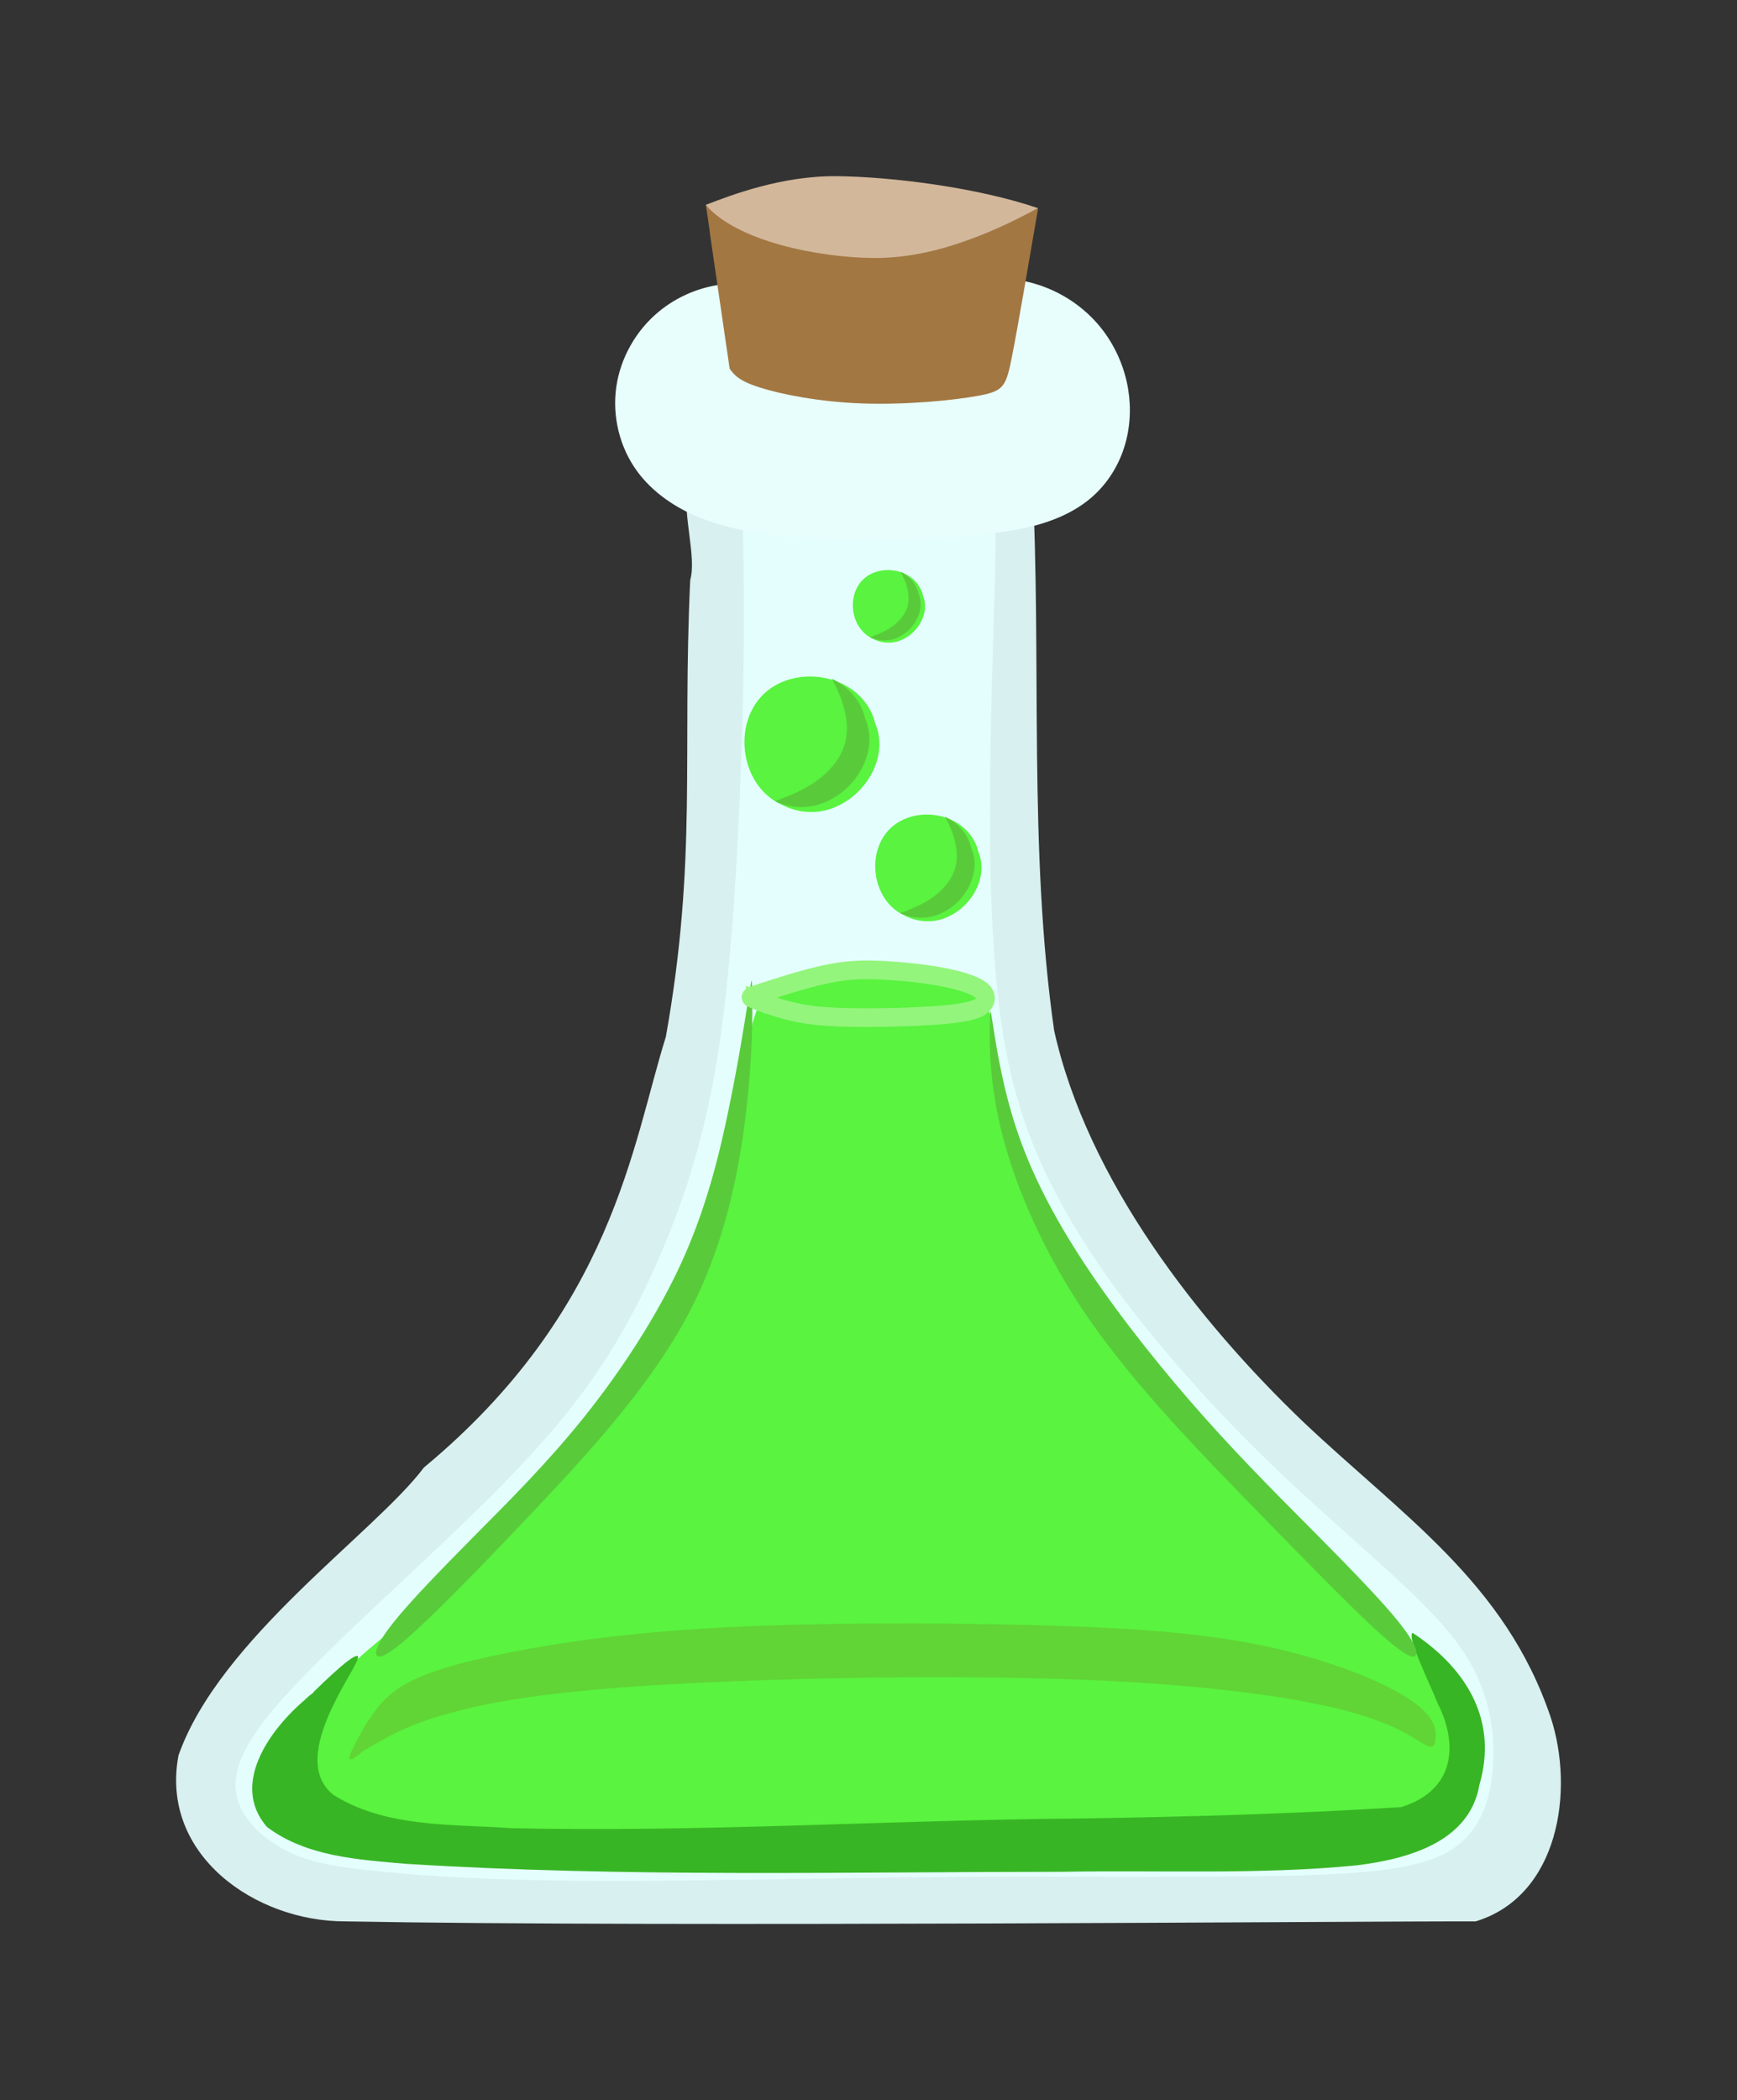 <?xml version="1.0" encoding="UTF-8" standalone="no"?>
<!-- Created with Inkscape (http://www.inkscape.org/) -->

<svg
   width="24.66mm"
   height="29.801mm"
   viewBox="0 0 24.66 29.801"
   version="1.1"
   id="svg521285"
   inkscape:version="1.1 (c68e22c387, 2021-05-23)"
   sodipodi:docname="5x-grow-speed.svg"
   xmlns:inkscape="http://www.inkscape.org/namespaces/inkscape"
   xmlns:sodipodi="http://sodipodi.sourceforge.net/DTD/sodipodi-0.dtd"
   xmlns="http://www.w3.org/2000/svg"
   xmlns:svg="http://www.w3.org/2000/svg">
  <rect x="0" y="0" width="24.66" height="29.801" fill="#333333" stroke="none"/>
  <sodipodi:namedview
     id="namedview521287"
     pagecolor="#ffffff"
     bordercolor="#666666"
     borderopacity="1.0"
     inkscape:pageshadow="2"
     inkscape:pageopacity="0.0"
     inkscape:pagecheckerboard="0"
     inkscape:document-units="mm"
     showgrid="false"
     inkscape:zoom="2.4801347"
     inkscape:cx="119.54996"
     inkscape:cy="20.966603"
     inkscape:window-width="1920"
     inkscape:window-height="1047"
     inkscape:window-x="-9"
     inkscape:window-y="-9"
     inkscape:window-maximized="1"
     inkscape:current-layer="layer1"
     fit-margin-top="2.5"
     lock-margins="true"
     fit-margin-left="2.5"
     fit-margin-right="2.5"
     fit-margin-bottom="2.5" />
  <defs
     id="defs521282">
    <clipPath
       clipPathUnits="userSpaceOnUse"
       id="clipPath82134">
      <path
         id="path82136"
         style="fill:#59f340;stroke-width:5;stroke-linecap:round;stroke-linejoin:round"
         d="m 290.884,142.256 c 0.404,0.944 -0.222,2.044 -1.103,2.453 -0.536,0.274 -1.185,0.241 -1.709,-0.044 -1.218,-0.571 -1.458,-2.432 -0.467,-3.322 0.92,-0.814 2.572,-0.57 3.143,0.544 0.06,0.117 0.107,0.241 0.136,0.369 z"
         sodipodi:nodetypes="csssc" />
    </clipPath>
    <inkscape:path-effect
       effect="bspline"
       id="path-effect82393"
       is_visible="true"
       lpeversion="1"
       weight="33.333"
       steps="2"
       helper_size="0"
       apply_no_weight="true"
       apply_with_weight="true"
       only_selected="false" />
    <clipPath
       clipPathUnits="userSpaceOnUse"
       id="clipPath521244">
      <path
         id="path521242"
         style="fill:#59f340;stroke-width:5;stroke-linecap:round;stroke-linejoin:round"
         d="m 290.884,142.256 c 0.404,0.944 -0.222,2.044 -1.103,2.453 -0.536,0.274 -1.185,0.241 -1.709,-0.044 -1.218,-0.571 -1.458,-2.432 -0.467,-3.322 0.92,-0.814 2.572,-0.57 3.143,0.544 0.06,0.117 0.107,0.241 0.136,0.369 z"
         sodipodi:nodetypes="csssc" />
    </clipPath>
    <inkscape:path-effect
       effect="bspline"
       id="path-effect82401"
       is_visible="true"
       lpeversion="1"
       weight="33.333"
       steps="2"
       helper_size="0"
       apply_no_weight="true"
       apply_with_weight="true"
       only_selected="false" />
    <clipPath
       clipPathUnits="userSpaceOnUse"
       id="clipPath521249">
      <path
         id="path521247"
         style="fill:#59f340;stroke-width:5;stroke-linecap:round;stroke-linejoin:round"
         d="m 290.884,142.256 c 0.404,0.944 -0.222,2.044 -1.103,2.453 -0.536,0.274 -1.185,0.241 -1.709,-0.044 -1.218,-0.571 -1.458,-2.432 -0.467,-3.322 0.92,-0.814 2.572,-0.57 3.143,0.544 0.06,0.117 0.107,0.241 0.136,0.369 z"
         sodipodi:nodetypes="csssc" />
    </clipPath>
    <inkscape:path-effect
       effect="bspline"
       id="path-effect82409"
       is_visible="true"
       lpeversion="1"
       weight="33.333"
       steps="2"
       helper_size="0"
       apply_no_weight="true"
       apply_with_weight="true"
       only_selected="false" />
    <inkscape:path-effect
       effect="bspline"
       id="path-effect6751"
       is_visible="true"
       lpeversion="1"
       weight="33.333"
       steps="2"
       helper_size="0"
       apply_no_weight="true"
       apply_with_weight="true"
       only_selected="false" />
    <inkscape:path-effect
       effect="bspline"
       id="path-effect60569"
       is_visible="true"
       lpeversion="1"
       weight="33.333"
       steps="2"
       helper_size="0"
       apply_no_weight="true"
       apply_with_weight="true"
       only_selected="false" />
    <inkscape:path-effect
       effect="spiro"
       id="path-effect1170"
       is_visible="true"
       lpeversion="1" />
    <inkscape:path-effect
       effect="bspline"
       id="path-effect38479"
       is_visible="true"
       lpeversion="1"
       weight="33.333"
       steps="2"
       helper_size="0"
       apply_no_weight="true"
       apply_with_weight="true"
       only_selected="false" />
    <inkscape:path-effect
       effect="bspline"
       id="path-effect49926"
       is_visible="true"
       lpeversion="1"
       weight="33.333"
       steps="2"
       helper_size="0"
       apply_no_weight="true"
       apply_with_weight="true"
       only_selected="false" />
    <inkscape:path-effect
       effect="bspline"
       id="path-effect50958"
       is_visible="true"
       lpeversion="1"
       weight="33.333"
       steps="2"
       helper_size="0"
       apply_no_weight="true"
       apply_with_weight="true"
       only_selected="false" />
  </defs>
  <g
     inkscape:label="Layer 1"
     inkscape:groupmode="layer"
     id="layer1"
     transform="translate(-127.636,-154.73)">
    <g
       id="g65359"
       transform="translate(-144.511,-14.222)">
      <path
         style="fill:#d8f0ef;fill-opacity:1;stroke:none;stroke-width:0.265px;stroke-linecap:butt;stroke-linejoin:miter;stroke-opacity:1"
         d="m 286.802,175.734 c 0.136,2.61 -0.059,5.246 0.31,7.839 0.473,2.126 2.046,4.126 3.529,5.548 1.424,1.348 2.879,2.293 3.521,4.2 0.34,1.035 0.119,2.535 -1.066,2.896 -1.575,-0.006 -11.444,0.084 -16.05,-4.8e-4 -1.28,10e-4 -2.631,-0.948 -2.365,-2.355 0.583,-1.657 2.791,-3.161 3.484,-4.085 2.688,-2.23 2.958,-4.591 3.435,-6.112 0.449,-2.514 0.23,-4.021 0.346,-6.481 0.186,-0.662 -0.813,-2.341 1.553,-1.723 0.968,0.144 2.336,0.129 3.304,0.273 z"
         id="path1206"
         sodipodi:nodetypes="cccccccccccc" />
      <path
         style="fill:#e4fefe;fill-opacity:1;stroke:none;stroke-width:0.265px;stroke-linecap:butt;stroke-linejoin:miter;stroke-opacity:1"
         d="m 282.658,175.216 c 1.194,0 2.389,0 2.999,0.214 0.61,0.214 0.635,0.641 0.622,1.415 -0.013,0.773 -0.063,1.892 -0.075,3.131 -0.013,1.238 0.013,2.596 0.182,3.646 0.17,1.05 0.484,1.792 0.855,2.458 0.371,0.666 0.798,1.257 1.301,1.867 0.503,0.61 1.081,1.238 1.741,1.867 0.66,0.629 1.402,1.257 1.905,1.741 0.503,0.484 0.767,0.824 0.937,1.201 0.17,0.377 0.245,0.792 0.22,1.232 -0.025,0.44 -0.151,0.905 -0.547,1.182 -0.396,0.276 -1.062,0.364 -2.257,0.396 -1.194,0.032 -2.917,0.006 -4.752,0.019 -1.836,0.013 -3.784,0.063 -5.224,0.057 -1.44,-0.006 -2.37,-0.069 -3.011,-0.132 -0.641,-0.063 -0.993,-0.126 -1.314,-0.283 -0.321,-0.157 -0.61,-0.409 -0.711,-0.71 -0.101,-0.302 -0.013,-0.654 0.377,-1.157 0.39,-0.503 1.081,-1.157 1.867,-1.892 0.786,-0.736 1.666,-1.553 2.313,-2.332 0.647,-0.779 1.062,-1.521 1.408,-2.313 0.346,-0.792 0.622,-1.634 0.805,-2.672 0.182,-1.037 0.27,-2.269 0.327,-3.401 0.057,-1.132 0.082,-2.162 0.082,-3.068 1e-5,-0.905 -0.025,-1.685 -0.05,-2.464 z"
         id="path6749"
         inkscape:path-effect="#path-effect6751"
         inkscape:original-d="m 282.65779,175.2158 c 0,0 2.38904,2.6e-4 3.58316,0 0.0254,0.42774 0.0505,0.85519 0.0754,1.28239 -0.05,1.11924 -0.10031,2.23817 -0.15087,3.35685 0.0254,1.35812 0.0506,2.71593 0.0754,4.07349 0.31458,0.74205 0.62889,1.48382 0.94293,2.22533 0.42774,0.59118 0.8552,1.18208 1.2824,1.77272 0.57861,0.6289 1.15693,1.25751 1.735,1.88587 0.74206,0.6289 1.48382,1.25751 2.22533,1.88587 0.26429,0.33973 0.52831,0.67918 0.79207,1.01837 0.0757,0.41517 0.15113,0.83005 0.2263,1.24468 -0.12546,0.46545 -0.25119,0.93063 -0.37717,1.39554 -0.66609,0.0883 -1.33242,0.17628 -1.99903,0.26402 -1.7222,-0.0249 -3.44459,-0.05 -5.16729,-0.0754 -1.94851,0.0506 -3.8972,0.10085 -5.8462,0.15087 -0.93012,-0.0626 -1.86046,-0.12546 -2.79109,-0.18859 -0.35177,-0.0626 -0.7038,-0.12546 -1.05609,-0.18858 -0.28891,-0.25119 -0.57807,-0.50264 -0.8675,-0.75435 0.0883,-0.35177 0.17628,-0.7038 0.26402,-1.05609 0.69177,-0.65352 1.38324,-1.30727 2.07446,-1.96131 0.88036,-0.81696 1.76041,-1.63416 2.64022,-2.45163 0.41519,-0.74154 0.8301,-1.48331 1.24475,-2.22536 0.27686,-0.84211 0.55345,-1.68445 0.82978,-2.52707 0.0883,-1.23186 0.17628,-2.46394 0.26402,-3.69631 0.0254,-1.0307 0.0506,-2.06162 0.0754,-3.09283 -0.0249,-0.77924 -0.0754,-2.33848 -0.0754,-2.33848 z" />
      <path
         style="fill:#59f340;fill-opacity:1;stroke:none;stroke-width:0.265px;stroke-linecap:butt;stroke-linejoin:miter;stroke-opacity:1"
         d="m 276.702,194.656 c 0.494,0.11 1.481,0.33 3.071,0.443 1.59,0.113 3.784,0.119 5.83,0.113 2.046,-0.006 3.945,-0.025 5.178,-0.184 1.234,-0.158 1.802,-0.456 2.038,-0.749 0.236,-0.292 0.138,-0.579 0.014,-0.882 -0.124,-0.304 -0.275,-0.624 -0.448,-0.873 -0.173,-0.248 -0.368,-0.424 -0.99,-1.034 -0.622,-0.61 -1.672,-1.653 -2.445,-2.527 -0.773,-0.874 -1.27,-1.578 -1.66,-2.269 -0.39,-0.691 -0.673,-1.37 -0.83,-1.99 -0.157,-0.619 -0.189,-1.179 -0.299,-1.499 -0.11,-0.321 -0.298,-0.402 -0.603,-0.453 -0.305,-0.05 -0.726,-0.069 -1.113,-0.06 -0.387,0.009 -0.739,0.047 -0.995,0.126 -0.256,0.079 -0.416,0.199 -0.517,0.384 -0.101,0.186 -0.142,0.436 -0.244,0.904 -0.102,0.468 -0.266,1.153 -0.473,1.798 -0.207,0.644 -0.459,1.248 -0.842,1.914 -0.383,0.666 -0.899,1.395 -1.308,1.92 -0.409,0.525 -0.71,0.845 -1.043,1.172 -0.333,0.327 -0.698,0.66 -1.003,0.918 -0.305,0.258 -0.55,0.44 -0.833,0.701 -0.283,0.261 -0.604,0.6 -0.773,0.949 -0.17,0.349 -0.189,0.707 -0.198,0.886 -0.009,0.179 -0.009,0.179 0.484,0.289 z"
         id="path60567"
         inkscape:path-effect="#path-effect60569"
         inkscape:original-d="m 276.20811,194.54599 c 0.9872,0.22028 1.97414,0.4403 2.96082,0.66005 2.1942,0.007 4.38806,0.0128 6.58169,0.0189 1.89875,-0.0186 3.79716,-0.0375 5.69534,-0.0566 0.56901,-0.2977 1.13774,-0.59565 1.70621,-0.89387 -0.097,-0.28641 -0.19428,-0.57306 -0.29181,-0.85999 -0.15061,-0.32034 -0.30148,-0.64093 -0.45261,-0.96179 -0.19461,-0.17576 -0.38948,-0.35177 -0.58462,-0.52805 -1.04956,-1.04327 -2.09934,-2.08676 -3.14941,-3.13054 -0.49635,-0.70381 -0.99296,-1.40786 -1.48984,-2.11218 -0.28262,-0.67866 -0.56549,-1.35756 -0.84864,-2.03674 -0.0312,-0.55922 -0.0626,-1.11869 -0.0943,-1.67843 -0.18833,-0.0815 -0.37691,-0.16318 -0.56576,-0.24516 -0.42092,-0.0186 -0.84209,-0.0375 -1.26354,-0.0566 -0.35177,0.038 -0.70379,0.0757 -1.05609,0.11316 -0.15989,0.12029 -0.32005,0.24032 -0.48047,0.36008 -0.0407,0.25113 -0.0817,0.50199 -0.123,0.75258 -0.16319,0.68548 -0.32662,1.37066 -0.49033,2.0556 -0.25119,0.60375 -0.50264,1.20722 -0.75435,1.81044 -0.51522,0.72948 -1.03068,1.45867 -1.54642,2.18761 -0.30148,0.32087 -0.60321,0.64146 -0.90521,0.96179 -0.36435,0.33344 -0.72894,0.66661 -1.09381,0.99951 -0.2449,0.18258 -0.49006,0.36487 -0.73549,0.54691 -0.32034,0.33973 -0.64093,0.67918 -0.96179,1.01837 -0.0186,0.35859 -0.0375,0.7169 -0.0566,1.07495 z" />
      <path
         style="fill:#e8fefc;fill-opacity:1;stroke:none;stroke-width:0.265px;stroke-linecap:butt;stroke-linejoin:miter;stroke-opacity:1"
         d="m 282.378,172.991 c -0.318,0.042 -0.624,0.175 -0.873,0.379 -0.326,0.267 -0.55,0.658 -0.609,1.076 -0.059,0.418 0.049,0.857 0.299,1.197 0.221,0.3 0.543,0.516 0.888,0.655 0.346,0.139 0.716,0.207 1.086,0.252 0.952,0.115 1.916,0.085 2.87,-0.011 0.29,-0.029 0.582,-0.065 0.862,-0.146 0.28,-0.081 0.552,-0.209 0.768,-0.405 0.206,-0.186 0.357,-0.429 0.44,-0.694 0.083,-0.264 0.099,-0.548 0.054,-0.822 -0.053,-0.318 -0.188,-0.622 -0.39,-0.873 -0.294,-0.365 -0.73,-0.612 -1.194,-0.677"
         id="path1165"
         inkscape:original-d="m 282.37797,172.99115 c -0.29057,0.12655 -0.58141,0.25283 -0.87251,0.37885 -0.2911,0.12602 -0.20638,1.51568 -0.30997,2.27312 -0.10359,0.75744 1.31668,0.6049 1.97463,0.90695 0.65794,0.30205 1.91366,-0.007 2.8701,-0.0115 0.95643,-0.004 1.08707,-0.36711 1.63021,-0.55106 0.54314,-0.18395 0.32937,-1.01001 0.49365,-1.51541 0.16429,-0.5054 -0.25995,-0.58141 -0.39033,-0.87251 -0.13037,-0.2911 -0.7957,-0.4513 -1.19396,-0.67734"
         inkscape:path-effect="#path-effect1170" />
      <path
         style="fill:#a37742;fill-opacity:1;stroke:none;stroke-width:0.265px;stroke-linecap:butt;stroke-linejoin:miter;stroke-opacity:1"
         d="m 282.223,172.247 c 0.057,0.388 0.17,1.163 0.283,1.938 0.063,0.085 0.126,0.17 0.429,0.266 0.302,0.096 0.843,0.205 1.455,0.226 0.612,0.022 1.293,-0.043 1.652,-0.11 0.358,-0.067 0.388,-0.128 0.475,-0.571 0.087,-0.444 0.227,-1.267 0.368,-2.089 -0.671,0.336 -1.342,0.671 -2.128,0.663 -0.786,-0.008 -1.688,-0.359 -2.589,-0.71 0,0 0,0 0.057,0.388 z"
         id="path65159" />
      <path
         style="fill:#d2b79a;fill-opacity:1;stroke:none;stroke-width:0.265px;stroke-linecap:butt;stroke-linejoin:miter;stroke-opacity:1"
         d="m 282.167,171.859 c 0.359,-0.138 1.076,-0.415 1.862,-0.407 0.786,0.008 2,0.162 2.855,0.454 -0.783,0.422 -1.559,0.714 -2.345,0.707 -0.786,-0.008 -1.938,-0.242 -2.373,-0.754 z"
         id="path65161"
         sodipodi:nodetypes="ccccc" />
      <path
         style="fill:#38b524;fill-opacity:1;stroke:none;stroke-width:0.265px;stroke-linecap:butt;stroke-linejoin:miter;stroke-opacity:1"
         d="m 277.226,192.453 c 0.085,0.079 -1.041,1.427 -0.342,1.971 0.744,0.465 1.672,0.41 2.517,0.47 2.685,0.06 5.369,-0.115 8.055,-0.137 1.529,-0.023 3.063,-0.066 4.586,-0.162 0.81,-0.258 0.782,-0.948 0.517,-1.469 -0.125,-0.311 -0.439,-0.942 -0.359,-1.005 0.825,0.544 1.202,1.295 0.951,2.154 -0.14,0.827 -1.039,1.06 -1.748,1.147 -1.387,0.135 -2.785,0.066 -4.178,0.091 -3.104,10e-4 -6.213,0.08 -9.313,-0.113 -0.674,-0.059 -1.413,-0.101 -1.973,-0.522 -0.548,-0.624 0.083,-1.447 0.603,-1.86 0.221,-0.196 -0.23,0.186 0,0 0,0 0.619,-0.624 0.683,-0.564 z"
         id="path16084"
         sodipodi:nodetypes="scccccccccccccs" />
      <path
         style="fill:#61d535;fill-opacity:1;stroke:none;stroke-width:0.265px;stroke-linecap:butt;stroke-linejoin:miter;stroke-opacity:1"
         d="m 277.298,193.802 c 0.436,-0.258 0.72,-0.421 1.498,-0.608 0.778,-0.187 1.898,-0.302 3.489,-0.373 1.591,-0.071 3.654,-0.098 5.285,-0.031 1.631,0.067 2.832,0.227 3.574,0.409 0.742,0.182 1.027,0.387 1.182,0.48 0.155,0.093 0.182,0.075 0.199,-0.035 0.017,-0.111 0.025,-0.314 -0.357,-0.572 -0.382,-0.258 -1.154,-0.57 -2.061,-0.762 -0.906,-0.192 -1.946,-0.263 -3.315,-0.298 -1.369,-0.036 -3.067,-0.036 -4.401,0.035 -1.334,0.071 -2.303,0.213 -3.023,0.356 -0.72,0.142 -1.191,0.284 -1.483,0.456 -0.291,0.172 -0.405,0.352 -0.549,0.57 0,0 -0.258,0.44 -0.226,0.481 0.032,0.04 0.186,-0.108 0.186,-0.108 z"
         id="path31077"
         sodipodi:nodetypes="cccccccccccccczc" />
      <path
         style="fill:#59cb3a;fill-opacity:1;stroke:none;stroke-width:0.265px;stroke-linecap:butt;stroke-linejoin:miter;stroke-opacity:1"
         d="m 286.25,183.533 c 0.047,0.302 0.141,0.905 0.358,1.528 0.217,0.622 0.556,1.264 1.022,1.952 0.465,0.688 1.056,1.424 1.628,2.065 0.572,0.641 1.125,1.188 1.613,1.68 0.487,0.492 0.909,0.928 1.141,1.22 0.233,0.292 0.276,0.441 0.223,0.474 -0.053,0.033 -0.204,-0.049 -0.575,-0.391 -0.371,-0.343 -0.962,-0.946 -1.713,-1.716 -0.751,-0.77 -1.663,-1.707 -2.317,-2.643 -0.654,-0.937 -1.05,-1.873 -1.245,-2.618 -0.195,-0.745 -0.189,-1.298 -0.185,-1.575 0.003,-0.277 0.003,-0.277 0.05,0.025 z"
         id="path38477"
         inkscape:path-effect="#path-effect38479"
         inkscape:original-d="m 286.20323,183.23076 c 0.0946,0.60374 0.18885,1.20722 0.28288,1.81043 0.33973,0.64148 0.67918,1.28266 1.01837,1.92359 0.59119,0.73577 1.18208,1.47125 1.77272,2.20647 0.55347,0.54718 1.10665,1.09407 1.65957,1.64071 0.42158,0.43651 0.84287,0.87273 1.26391,1.3087 0.0441,0.14865 0.088,0.29704 0.13164,0.44516 -0.15061,-0.0814 -0.30148,-0.16318 -0.45261,-0.24516 -0.59066,-0.60323 -1.18155,-1.20669 -1.77272,-1.81044 -0.91126,-0.9364 -1.82275,-1.87303 -2.73452,-2.80995 -0.39577,-0.9364 -0.7918,-1.87303 -1.1881,-2.80995 0.007,-0.55293 0.0128,-1.10611 0.0189,-1.65956 z" />
      <path
         style="fill:#59cb3a;fill-opacity:1;stroke:none;stroke-width:0.265px;stroke-linecap:butt;stroke-linejoin:miter;stroke-opacity:1"
         d="m 282.775,183.099 c -0.047,0.302 -0.141,0.905 -0.28,1.578 -0.138,0.673 -0.321,1.414 -0.666,2.175 -0.346,0.761 -0.855,1.54 -1.386,2.204 -0.531,0.663 -1.084,1.21 -1.572,1.702 -0.487,0.492 -0.909,0.928 -1.141,1.22 -0.233,0.292 -0.276,0.441 -0.223,0.474 0.053,0.033 0.204,-0.049 0.575,-0.391 0.371,-0.343 0.962,-0.946 1.694,-1.722 0.732,-0.776 1.606,-1.726 2.141,-2.735 0.534,-1.009 0.729,-2.077 0.824,-2.888 0.094,-0.811 0.088,-1.364 0.085,-1.641 -0.003,-0.277 -0.003,-0.277 -0.05,0.025 z"
         id="path49922"
         inkscape:path-effect="#path-effect49926"
         inkscape:original-d="m 282.82211,182.79701 c -0.094,0.60383 -0.18829,1.20699 -0.28288,1.81043 -0.1821,0.74231 -0.36427,1.48354 -0.5469,2.22533 -0.50912,0.78005 -1.01829,1.55953 -1.52756,2.33848 -0.55347,0.54718 -1.10665,1.09407 -1.65957,1.64071 -0.42158,0.43651 -0.84287,0.87273 -1.26391,1.3087 -0.0441,0.14865 -0.088,0.29704 -0.13164,0.44516 0.15061,-0.0814 0.30148,-0.16318 0.45261,-0.24516 0.59066,-0.60323 1.18155,-1.20669 1.77272,-1.81044 0.87382,-0.94871 1.74759,-1.89791 2.62137,-2.84767 0.19519,-1.0687 0.38997,-2.13683 0.58462,-3.20598 -0.006,-0.55304 -0.0123,-1.10612 -0.0189,-1.65956 2.8e-4,2.6e-4 2.9e-4,2.6e-4 4e-5,0 z"
         sodipodi:nodetypes="ccccccccccccc" />
      <path
         style="fill:none;stroke:#93f57b;stroke-width:0.265px;stroke-linecap:butt;stroke-linejoin:miter;stroke-opacity:1"
         d="m 282.875,183.138 c 0.1,0.039 0.3,0.118 0.527,0.17 0.227,0.053 0.48,0.079 0.9,0.084 0.42,0.004 1.007,-0.013 1.347,-0.051 0.34,-0.038 0.433,-0.096 0.471,-0.162 0.038,-0.067 0.02,-0.142 -0.095,-0.209 -0.115,-0.067 -0.329,-0.125 -0.571,-0.167 -0.242,-0.042 -0.513,-0.069 -0.765,-0.082 -0.251,-0.013 -0.482,-0.013 -0.798,0.052 -0.316,0.065 -0.716,0.196 -0.916,0.261 -0.2,0.065 -0.2,0.065 -0.1,0.105 z"
         id="path50956"
         inkscape:path-effect="#path-effect50958"
         inkscape:original-d="m 282.77494,183.0989 c 0.20025,0.0788 0.40023,0.15736 0.59995,0.23564 0.25364,0.0269 0.507,0.0536 0.76011,0.08 0.58702,-0.0175 1.17375,-0.0353 1.76023,-0.0533 0.0936,-0.0575 0.18696,-0.11531 0.28004,-0.17336 -0.0175,-0.0753 -0.0353,-0.15086 -0.0533,-0.22669 -0.2131,-0.0575 -0.42646,-0.11531 -0.64009,-0.17336 -0.27088,-0.0264 -0.54203,-0.0531 -0.81344,-0.08 -0.23088,2.6e-4 -0.46202,2.6e-4 -0.69342,0 -0.39976,0.13064 -0.79976,0.261 -1.20004,0.39111 z" />
    </g>
    <g
       id="g82417"
       transform="translate(-157.336,18.302)">
      <path
         id="path82387"
         style="fill:#59f340;stroke-width:2.382;stroke-linecap:round;stroke-linejoin:round"
         d="m 297.397,146.692 c 0.193,0.45 -0.106,0.974 -0.526,1.169 -0.255,0.13 -0.565,0.115 -0.814,-0.021 -0.581,-0.272 -0.695,-1.159 -0.222,-1.583 0.439,-0.388 1.225,-0.272 1.497,0.259 0.029,0.056 0.051,0.115 0.065,0.176 z"
         sodipodi:nodetypes="csssc" />
      <path
         style="fill:#59cb3a;fill-opacity:1;stroke:none;stroke-width:0.265px;stroke-linecap:butt;stroke-linejoin:miter;stroke-opacity:1"
         d="m 289.645,140.638 c 0.217,0.374 0.434,0.748 0.567,1.17 0.134,0.421 0.184,0.889 0.027,1.32 -0.157,0.43 -0.522,0.823 -0.993,1.114 -0.471,0.291 -1.05,0.479 -1.4,0.599 -0.35,0.119 -0.473,0.17 -0.316,0.316 0.157,0.146 0.594,0.388 1.231,0.5 0.636,0.111 1.473,0.093 2.095,-0.077 0.622,-0.17 1.031,-0.49 1.243,-0.93 0.212,-0.44 0.228,-0.999 0.222,-1.515 -0.006,-0.515 -0.035,-0.987 -0.112,-1.339 -0.077,-0.352 -0.203,-0.585 -0.445,-0.861 -0.242,-0.277 -0.6,-0.597 -0.886,-0.775 -0.286,-0.178 -0.5,-0.212 -0.693,-0.109 -0.193,0.104 -0.366,0.346 -0.539,0.588 0,0 8e-5,2e-5 8e-5,2e-5 z"
         id="path82389"
         inkscape:path-effect="#path-effect82393"
         inkscape:original-d="m 289.64495,140.63834 c 0,0 0.43401,0.74832 0.65062,1.12209 0.0506,0.4686 0.10085,0.93691 0.15087,1.40497 -0.36434,0.39317 -0.72894,0.78605 -1.0938,1.17867 -0.57808,0.18886 -1.1564,0.37744 -1.735,0.56577 -0.12232,0.0505 -0.2449,0.10084 -0.36775,0.15087 0.43717,0.24229 0.87405,0.4843 1.31068,0.72606 0.83635,-0.0186 1.67241,-0.0375 2.50821,-0.0566 0.40888,-0.32034 0.81748,-0.64093 1.22582,-0.96179 0.016,-0.55923 0.0317,-1.11869 0.0471,-1.67843 -0.028,-0.47121 -0.0563,-0.94267 -0.0849,-1.4144 -0.12546,-0.23234 -0.25118,-0.46492 -0.37717,-0.69778 -0.35806,-0.32034 -0.71637,-0.64093 -1.07495,-0.96179 -0.21347,-0.0343 -0.4272,-0.0689 -0.6412,-0.10373 -0.17261,0.2423 -0.51861,0.72607 -0.51861,0.72607 z"
         clip-path="url(#clipPath82134)"
         transform="matrix(0.476,0,0,0.476,158.794,78.909)" />
      <path
         id="path82395"
         style="fill:#59f340;stroke-width:1.276;stroke-linecap:round;stroke-linejoin:round"
         d="m 298.073,144.873 c 0.103,0.241 -0.057,0.522 -0.281,0.626 -0.137,0.07 -0.302,0.062 -0.436,-0.011 -0.311,-0.146 -0.372,-0.621 -0.119,-0.848 0.235,-0.208 0.656,-0.145 0.802,0.139 0.015,0.03 0.027,0.061 0.035,0.094 z"
         sodipodi:nodetypes="csssc" />
      <path
         style="fill:#59cb3a;fill-opacity:1;stroke:none;stroke-width:0.265px;stroke-linecap:butt;stroke-linejoin:miter;stroke-opacity:1"
         d="m 289.645,140.638 c 0.217,0.374 0.434,0.748 0.567,1.17 0.134,0.421 0.184,0.889 0.027,1.32 -0.157,0.43 -0.522,0.823 -0.993,1.114 -0.471,0.291 -1.05,0.479 -1.4,0.599 -0.35,0.119 -0.473,0.17 -0.316,0.316 0.157,0.146 0.594,0.388 1.231,0.5 0.636,0.111 1.473,0.093 2.095,-0.077 0.622,-0.17 1.031,-0.49 1.243,-0.93 0.212,-0.44 0.228,-0.999 0.222,-1.515 -0.006,-0.515 -0.035,-0.987 -0.112,-1.339 -0.077,-0.352 -0.203,-0.585 -0.445,-0.861 -0.242,-0.277 -0.6,-0.597 -0.886,-0.775 -0.286,-0.178 -0.5,-0.212 -0.693,-0.109 -0.193,0.104 -0.366,0.346 -0.539,0.588 0,0 8e-5,2e-5 8e-5,2e-5 z"
         id="path82397"
         inkscape:path-effect="#path-effect82401"
         inkscape:original-d="m 289.64495,140.63834 c 0,0 0.43401,0.74832 0.65062,1.12209 0.0506,0.4686 0.10085,0.93691 0.15087,1.40497 -0.36434,0.39317 -0.72894,0.78605 -1.0938,1.17867 -0.57808,0.18886 -1.1564,0.37744 -1.735,0.56577 -0.12232,0.0505 -0.2449,0.10084 -0.36775,0.15087 0.43717,0.24229 0.87405,0.4843 1.31068,0.72606 0.83635,-0.0186 1.67241,-0.0375 2.50821,-0.0566 0.40888,-0.32034 0.81748,-0.64093 1.22582,-0.96179 0.016,-0.55923 0.0317,-1.11869 0.0471,-1.67843 -0.028,-0.47121 -0.0563,-0.94267 -0.0849,-1.4144 -0.12546,-0.23234 -0.25118,-0.46492 -0.37717,-0.69778 -0.35806,-0.32034 -0.71637,-0.64093 -1.07495,-0.96179 -0.21347,-0.0343 -0.4272,-0.0689 -0.6412,-0.10373 -0.17261,0.2423 -0.51861,0.72607 -0.51861,0.72607 z"
         clip-path="url(#clipPath82134)"
         transform="matrix(0.255,0,0,0.255,223.835,108.567)" />
      <path
         id="path82403"
         style="fill:#59f340;stroke-width:1.877;stroke-linecap:round;stroke-linejoin:round"
         d="m 298.859,148.509 c 0.152,0.354 -0.084,0.767 -0.414,0.921 -0.201,0.103 -0.445,0.091 -0.641,-0.016 -0.457,-0.214 -0.547,-0.913 -0.175,-1.247 0.345,-0.305 0.965,-0.214 1.18,0.204 0.023,0.044 0.04,0.09 0.051,0.138 z"
         sodipodi:nodetypes="csssc" />
      <path
         style="fill:#59cb3a;fill-opacity:1;stroke:none;stroke-width:0.265px;stroke-linecap:butt;stroke-linejoin:miter;stroke-opacity:1"
         d="m 289.645,140.638 c 0.217,0.374 0.434,0.748 0.567,1.17 0.134,0.421 0.184,0.889 0.027,1.32 -0.157,0.43 -0.522,0.823 -0.993,1.114 -0.471,0.291 -1.05,0.479 -1.4,0.599 -0.35,0.119 -0.473,0.17 -0.316,0.316 0.157,0.146 0.594,0.388 1.231,0.5 0.636,0.111 1.473,0.093 2.095,-0.077 0.622,-0.17 1.031,-0.49 1.243,-0.93 0.212,-0.44 0.228,-0.999 0.222,-1.515 -0.006,-0.515 -0.035,-0.987 -0.112,-1.339 -0.077,-0.352 -0.203,-0.585 -0.445,-0.861 -0.242,-0.277 -0.6,-0.597 -0.886,-0.775 -0.286,-0.178 -0.5,-0.212 -0.693,-0.109 -0.193,0.104 -0.366,0.346 -0.539,0.588 0,0 8e-5,2e-5 8e-5,2e-5 z"
         id="path82405"
         inkscape:path-effect="#path-effect82409"
         inkscape:original-d="m 289.64495,140.63834 c 0,0 0.43401,0.74832 0.65062,1.12209 0.0506,0.4686 0.10085,0.93691 0.15087,1.40497 -0.36434,0.39317 -0.72894,0.78605 -1.0938,1.17867 -0.57808,0.18886 -1.1564,0.37744 -1.735,0.56577 -0.12232,0.0505 -0.2449,0.10084 -0.36775,0.15087 0.43717,0.24229 0.87405,0.4843 1.31068,0.72606 0.83635,-0.0186 1.67241,-0.0375 2.50821,-0.0566 0.40888,-0.32034 0.81748,-0.64093 1.22582,-0.96179 0.016,-0.55923 0.0317,-1.11869 0.0471,-1.67843 -0.028,-0.47121 -0.0563,-0.94267 -0.0849,-1.4144 -0.12546,-0.23234 -0.25118,-0.46492 -0.37717,-0.69778 -0.35806,-0.32034 -0.71637,-0.64093 -1.07495,-0.96179 -0.21347,-0.0343 -0.4272,-0.0689 -0.6412,-0.10373 -0.17261,0.2423 -0.51861,0.72607 -0.51861,0.72607 z"
         clip-path="url(#clipPath82134)"
         transform="matrix(0.375,0,0,0.375,189.679,95.115)" />
    </g>
  </g>
</svg>
